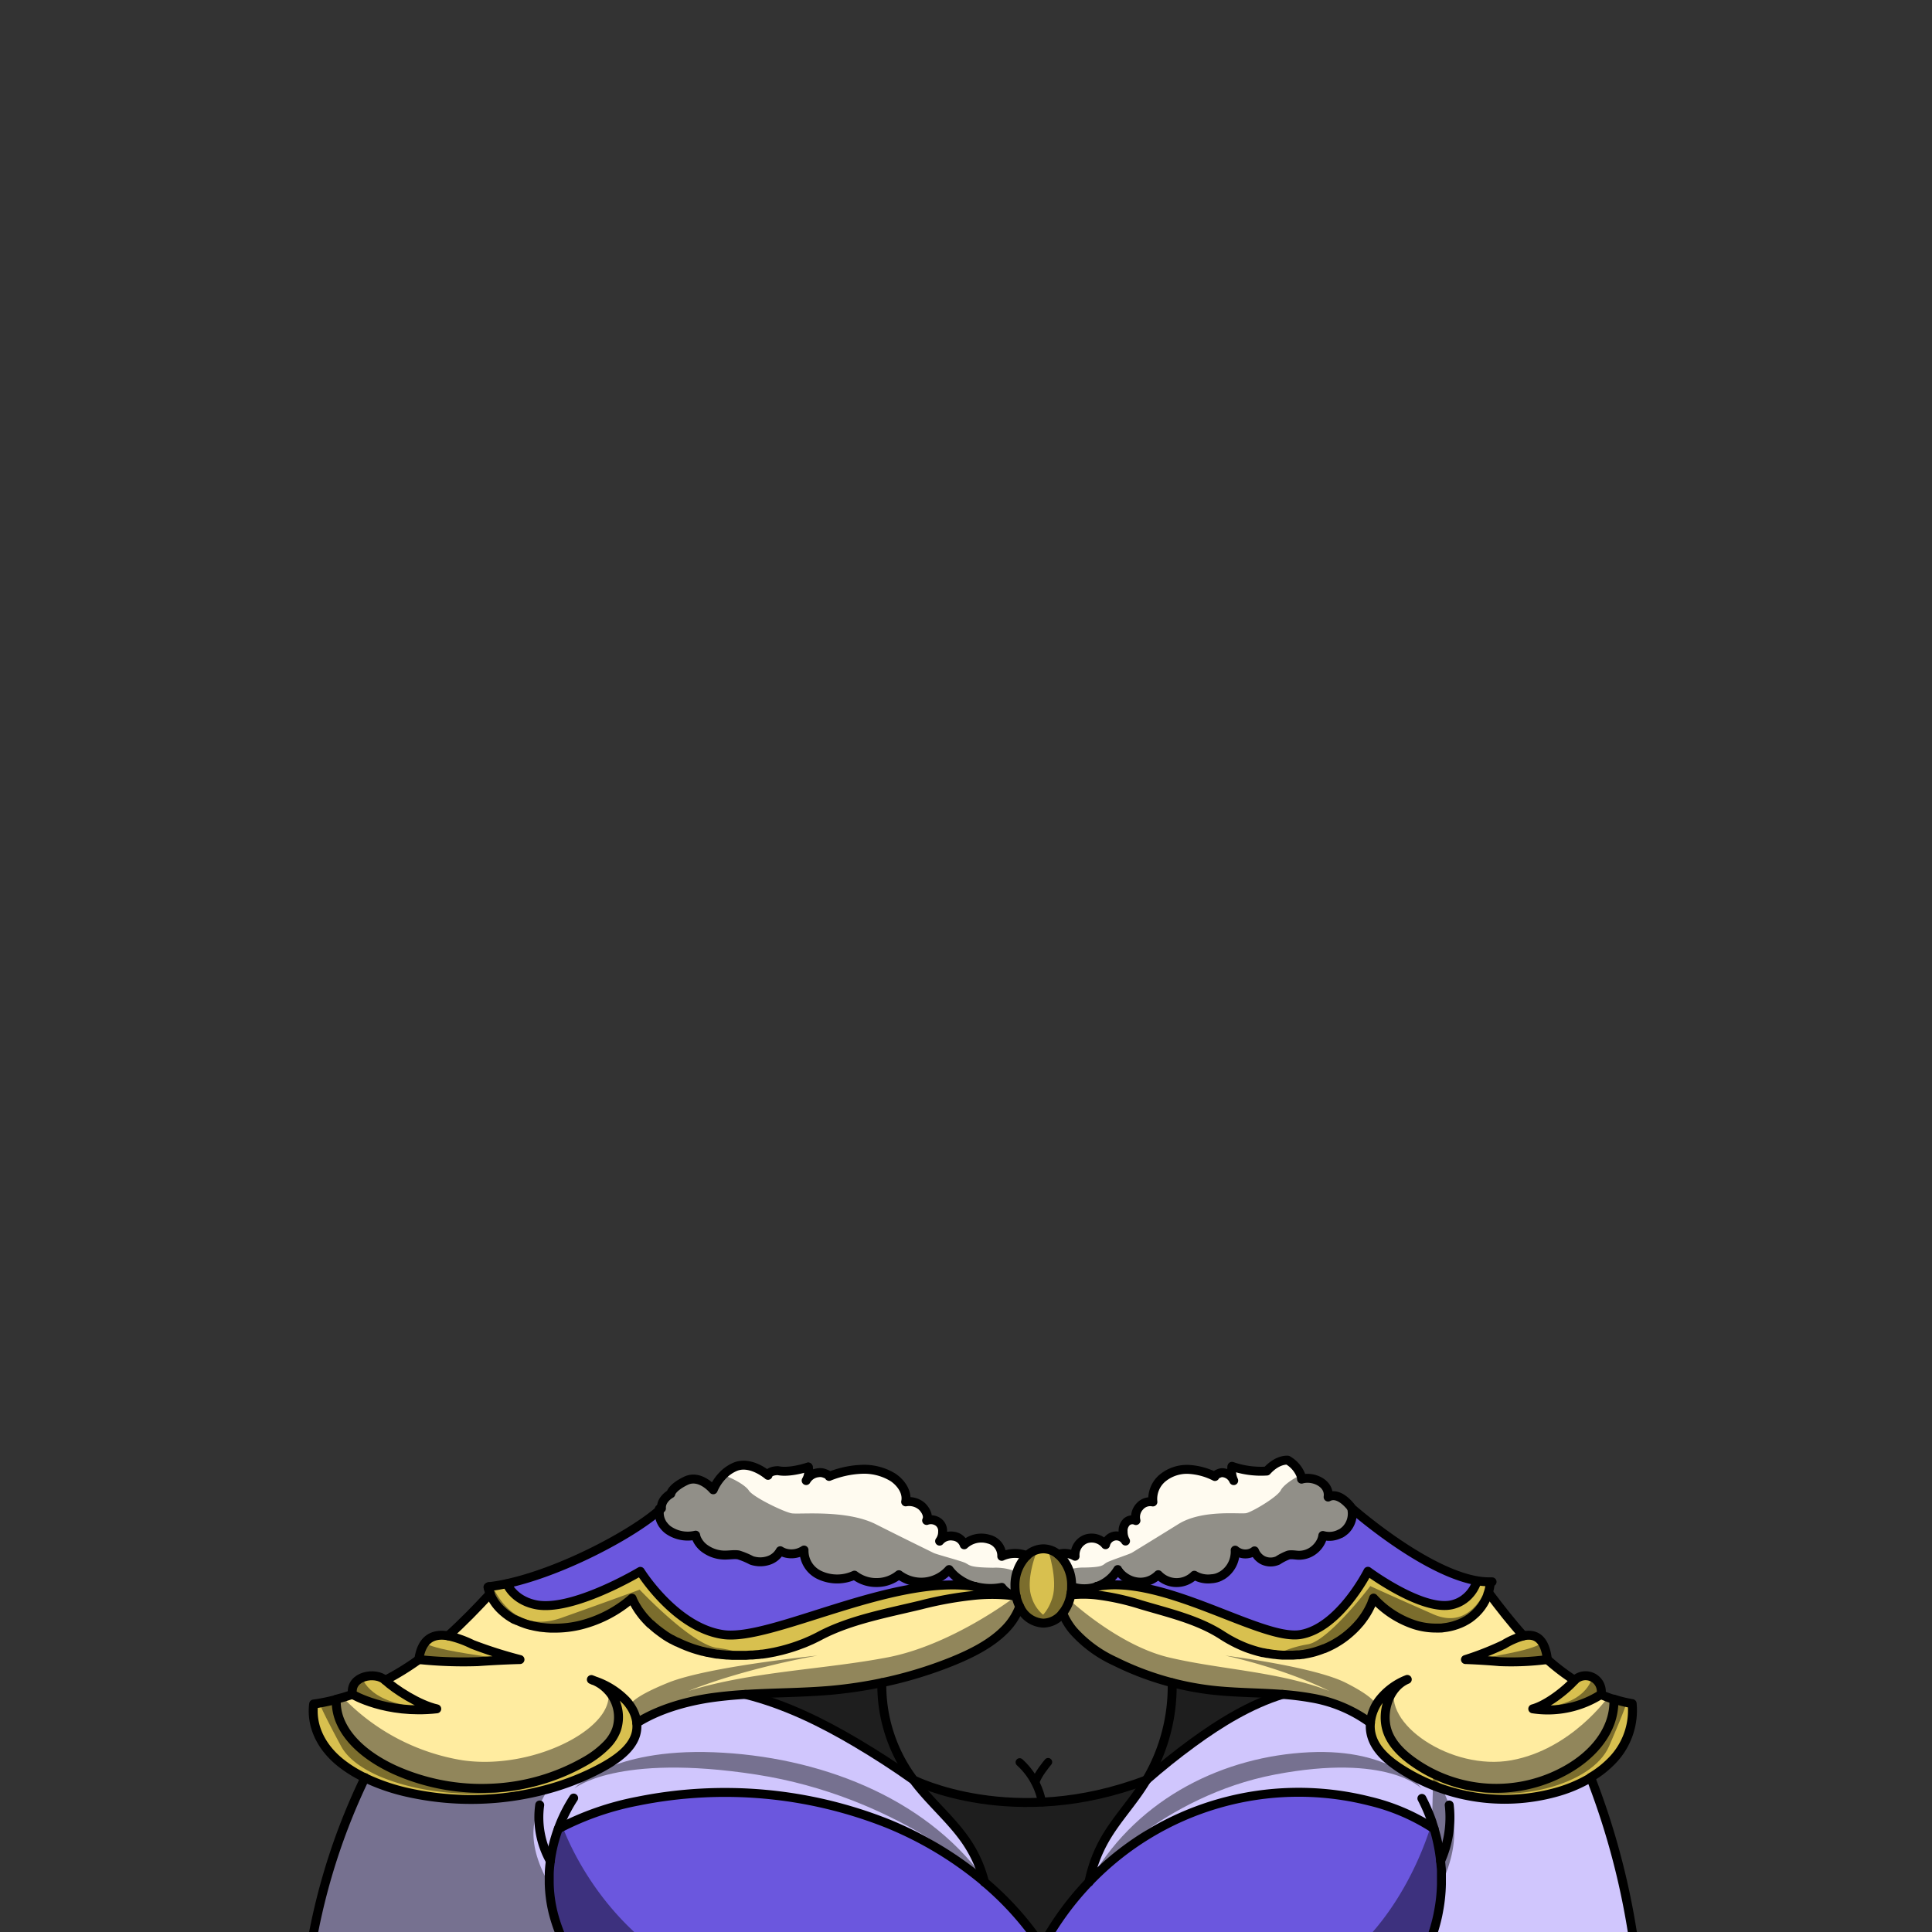 <svg xmlns="http://www.w3.org/2000/svg" viewBox="0 0 432 432">
  <rect x="0" y="0" width="432" height="432" fill="#333333" stroke="none"/>
  <defs>
    <style>.BUNTAI_RED_PANDA_OUTFIT_BUNTAI_RED_PANDA_OUTFIT_42_cls-1{isolation:isolate;}.BUNTAI_RED_PANDA_OUTFIT_BUNTAI_RED_PANDA_OUTFIT_42_cls-2{fill:#d0c6fd;}.BUNTAI_RED_PANDA_OUTFIT_BUNTAI_RED_PANDA_OUTFIT_42_cls-3{fill:#6b57de;}.BUNTAI_RED_PANDA_OUTFIT_BUNTAI_RED_PANDA_OUTFIT_42_cls-4{fill:#d8c04f;}.BUNTAI_RED_PANDA_OUTFIT_BUNTAI_RED_PANDA_OUTFIT_42_cls-5{fill:#fffbf0;}.BUNTAI_RED_PANDA_OUTFIT_BUNTAI_RED_PANDA_OUTFIT_42_cls-6{fill:#ffeca0;}.BUNTAI_RED_PANDA_OUTFIT_BUNTAI_RED_PANDA_OUTFIT_42_cls-7{fill:#1e1e1e;}.BUNTAI_RED_PANDA_OUTFIT_BUNTAI_RED_PANDA_OUTFIT_42_cls-10,.BUNTAI_RED_PANDA_OUTFIT_BUNTAI_RED_PANDA_OUTFIT_42_cls-8{fill:none;stroke:#000;stroke-linecap:round;stroke-linejoin:round;}.BUNTAI_RED_PANDA_OUTFIT_BUNTAI_RED_PANDA_OUTFIT_42_cls-8{stroke-width:2px;}.BUNTAI_RED_PANDA_OUTFIT_BUNTAI_RED_PANDA_OUTFIT_42_cls-9{opacity:0.43;mix-blend-mode:multiply;}.BUNTAI_RED_PANDA_OUTFIT_BUNTAI_RED_PANDA_OUTFIT_42_cls-10{stroke-width:1.82px;}</style>
  </defs>
  <g class="BUNTAI_RED_PANDA_OUTFIT_BUNTAI_RED_PANDA_OUTFIT_42_cls-1">
    <g id="outfit">
      <path class="BUNTAI_RED_PANDA_OUTFIT_BUNTAI_RED_PANDA_OUTFIT_42_cls-2" d="M366.29,442.22H315.63l-.11-.05.11-.16.05-.08a39.24,39.24,0,0,0,5.82-13.68v0l.17-.84a37.79,37.79,0,0,0,.64-6.09c0-.35,0-.7,0-1s0-.54,0-.81,0-.48,0-.71c0-.47,0-.93-.07-1.38a39.53,39.53,0,0,0-1.55-8.42.76.76,0,0,0-.19-.12c-.18-.14-.37-.26-.57-.39a46.41,46.41,0,0,0-13.65-5.69,64.76,64.76,0,0,0-62.77,18.09,31.67,31.67,0,0,1,3.57-9.55c2.49-4.35,6-8.06,8.66-12.28.21-.33.42-.66.62-1q5-4.39,10.41-8.34c6.13-4.48,12.85-8.58,20-10.79a62.67,62.67,0,0,1,6.41.79,30.91,30.91,0,0,1,13.26,5.59,7.72,7.72,0,0,0,.18,2.58c.77,3.18,3.41,5.53,6.12,7.36a41.5,41.5,0,0,0,7.66,4c.7.28,1.4.54,2.12.78a43,43,0,0,0,25.17.82,31.9,31.9,0,0,0,8-3.34A167.9,167.9,0,0,1,366.29,442.22Z" />
      <path class="BUNTAI_RED_PANDA_OUTFIT_BUNTAI_RED_PANDA_OUTFIT_42_cls-3" d="M330.3,353.54a6.56,6.56,0,0,1-.39.91,4.93,4.93,0,0,1-.23.46c-.08.16-.17.31-.26.46a8.6,8.6,0,0,1-1,1.29l-.34.33a.15.15,0,0,1-.08.08,1.54,1.54,0,0,1-.34.28.35.35,0,0,1-.12.1,3.91,3.91,0,0,1-.41.3,4.19,4.19,0,0,1-.5.31,5.81,5.81,0,0,1-.75.37,3.35,3.35,0,0,1-.38.14,5.8,5.8,0,0,1-.63.2c-6.62,1.78-19-7.43-19-7.43s-6.29,12.57-15,14.13-30.58-13.55-45.56-10.75a5.34,5.34,0,0,0,.52-.18l.1-.05a8.71,8.71,0,0,0,4-3.53,2,2,0,0,0,.21.3,6,6,0,0,0,4.16,2.47,5.53,5.53,0,0,0,4.14-1.14,5,5,0,0,0,.55-.48l.12.12a5.64,5.64,0,0,0,7.95,0A6.06,6.06,0,0,0,271,353l.12,0a6.51,6.51,0,0,0,.88-.17l.42-.14h0l.14-.06.27-.12h0l.26-.15a1.34,1.34,0,0,0,.24-.12,6.19,6.19,0,0,0,2.8-4.37h0a5.73,5.73,0,0,0,.06-1.24,1.25,1.25,0,0,0,.19.15,3.5,3.5,0,0,0,3.13.54,3,3,0,0,0,1-.53,1,1,0,0,0,.09.21,3.55,3.55,0,0,0,.3.54,4,4,0,0,0,1.37,1.28h0a2.92,2.92,0,0,0,.36.17,3.91,3.91,0,0,0,2.39.18,4.3,4.3,0,0,0,.69-.23,12.46,12.46,0,0,1,2.35-1.21,2.8,2.8,0,0,1,.76-.07c.51,0,1,.09,1.52.11a5.39,5.39,0,0,0,3.57-1.25,5.61,5.61,0,0,0,1.37-1.66l0,0a4.35,4.35,0,0,0,.51-1.51l.34.08a5.23,5.23,0,0,0,3.54-.49.06.06,0,0,0,.06,0,4,4,0,0,0,.65-.42l.2-.16.23-.19a5.16,5.16,0,0,0,1.47-4.7h0C302.87,337.84,318.54,351.55,330.3,353.54Z" />
      <path class="BUNTAI_RED_PANDA_OUTFIT_BUNTAI_RED_PANDA_OUTFIT_42_cls-4" d="M239.61,354.63c0,.45,0,.9-.07,1.34,0,.21-.07.43-.11.65a9.15,9.15,0,0,1-1.82,4.08,5.61,5.61,0,0,1-4.32,2.24,6.08,6.08,0,0,1-5.26-3.67,9.68,9.68,0,0,1-.85-2.41h0a10.64,10.64,0,0,1-.23-2.22,9.34,9.34,0,0,1,2.65-6.77,5.41,5.41,0,0,1,3.69-1.55,5.22,5.22,0,0,1,3.31,1.24h0A9.11,9.11,0,0,1,239.61,354.63Z" />
      <path class="BUNTAI_RED_PANDA_OUTFIT_BUNTAI_RED_PANDA_OUTFIT_42_cls-3" d="M322.34,420.26c0,.34,0,.69,0,1a37.79,37.79,0,0,1-.64,6.09l-.17.84v0a39.24,39.24,0,0,1-5.82,13.68l-.05.08-.11.16a38.25,38.25,0,0,1-6.59,7.44c-20.5,18.22-60.73,8.06-64.88,2.92-.77-1-1.51-1.95-2.2-2.92h0c-2.44-3.42-4.35-6.71-5-7.91l-.27-.49a57.26,57.26,0,0,0-3.49-6,65.41,65.41,0,0,1,10.46-14.39h0a64.76,64.76,0,0,1,62.77-18.09,46.41,46.41,0,0,1,13.65,5.69c.2.13.39.25.57.39a.76.76,0,0,1,.19.12,39.53,39.53,0,0,1,1.55,8.42c0,.45.06.91.07,1.38,0,.23,0,.47,0,.71S322.34,420,322.34,420.26Z" />
      <path class="BUNTAI_RED_PANDA_OUTFIT_BUNTAI_RED_PANDA_OUTFIT_42_cls-3" d="M233,435.22a61.73,61.73,0,0,0-2.82,6,29.86,29.86,0,0,1-7.07,8.4c-9.4,7.79-24.16,10.91-42.46,9.55a137.3,137.3,0,0,1-41.34-9.55,42.89,42.89,0,0,1-8.11-7.39,35.74,35.74,0,0,1-7.63-14.83,30.55,30.55,0,0,1-.8-6.23c0-.33,0-.66,0-1s0-.63,0-.95c0-1,.12-2.07.25-3.1a33,33,0,0,1,1.78-7.19c.31-.18.63-.35,1-.51a64.8,64.8,0,0,1,16.84-5.69,98.45,98.45,0,0,1,55.82,5,81.24,81.24,0,0,1,21.68,13.06h0A68.27,68.27,0,0,1,233,435.22Z" />
      <path class="BUNTAI_RED_PANDA_OUTFIT_BUNTAI_RED_PANDA_OUTFIT_42_cls-5" d="M300.86,342.07l-.23.19-.2.16a4,4,0,0,1-.65.42.06.06,0,0,1-.06,0,5.23,5.23,0,0,1-3.54.49l-.34-.08a4.35,4.35,0,0,1-.51,1.51l0,0a5.61,5.61,0,0,1-1.37,1.66,5.39,5.39,0,0,1-3.57,1.25c-.5,0-1-.1-1.52-.11a2.8,2.8,0,0,0-.76.07,12.46,12.46,0,0,0-2.35,1.21,4.3,4.3,0,0,1-.69.23,3.91,3.91,0,0,1-2.39-.18,2.92,2.92,0,0,1-.36-.17h0a4,4,0,0,1-1.37-1.28,3.55,3.55,0,0,1-.3-.54,1,1,0,0,1-.09-.21,3,3,0,0,1-1,.53,3.5,3.5,0,0,1-3.13-.54,1.25,1.25,0,0,1-.19-.15,5.73,5.73,0,0,1-.06,1.24h0a6.19,6.19,0,0,1-2.8,4.37,1.34,1.34,0,0,1-.24.12l-.26.15h0l-.27.12-.14.06h0l-.42.14a6.51,6.51,0,0,1-.88.17l-.12,0a6.06,6.06,0,0,1-3.91-.79,5.64,5.64,0,0,1-7.95,0l-.12-.12a5,5,0,0,1-.55.48,5.53,5.53,0,0,1-4.14,1.14,6,6,0,0,1-4.16-2.47,2,2,0,0,1-.21-.3,8.71,8.71,0,0,1-4,3.53l-.1.05a5.34,5.34,0,0,1-.52.18h-.05a8.39,8.39,0,0,1-1.38.33l-.2,0-.35,0h-.17c-.22,0-.45,0-.67,0a5.62,5.62,0,0,1-.58,0h-.42a1.08,1.08,0,0,1-.19,0,.69.69,0,0,1-.2,0,.83.83,0,0,1-.22,0,1.4,1.4,0,0,1-.28-.06l-.23-.05h0a3.69,3.69,0,0,1-.83,1,11.76,11.76,0,0,0,.08-1.34c0-.16,0-.32,0-.48s0-.32,0-.47a.81.81,0,0,0,0-.16s0-.09,0-.13,0-.27-.05-.4-.06-.36-.1-.53l-.09-.4c-.05-.2-.11-.4-.17-.6l0-.1c0-.11-.07-.21-.1-.31a0,0,0,0,1,0,0,8.9,8.9,0,0,0-1-2l-.08-.1-.13-.19a5.76,5.76,0,0,0-.5-.59.46.46,0,0,0-.07-.07,4.71,4.71,0,0,0-.57-.53,4.68,4.68,0,0,1,3.78.42,3.81,3.81,0,0,1,2.38-3.84,4,4,0,0,1,4.43,1.26,2.53,2.53,0,0,1,2-1.93,2.39,2.39,0,0,1,2.47,1.11,4.18,4.18,0,0,1-.54-2.12,2.73,2.73,0,0,1,.76-2.12A1.94,1.94,0,0,1,254,340a3.44,3.44,0,0,1,.86-3.16,3.1,3.1,0,0,1,2.93-1,6.11,6.11,0,0,1,2.26-5.43,8.56,8.56,0,0,1,5.72-1.85,14.7,14.7,0,0,1,5.89,1.59c.06-.34.64-.59,1-.73a1.74,1.74,0,0,1,1-.09,2.94,2.94,0,0,1,2.2,1.74,4.83,4.83,0,0,1-.36-3.11,19.75,19.75,0,0,0,7.78,1.05c2.44-2.71,4.68-2.43,4.68-2.43a6.77,6.77,0,0,1,2.92,3.33,3.86,3.86,0,0,1,.17.91c2.54-.77,6.38.89,5.94,4,2.62-1.4,5.36,2.57,5.36,2.57A5.16,5.16,0,0,1,300.86,342.07Z" />
      <path class="BUNTAI_RED_PANDA_OUTFIT_BUNTAI_RED_PANDA_OUTFIT_42_cls-5" d="M229.61,347.87l-.19.19-.2.21c-.11.11-.2.23-.3.35a2.78,2.78,0,0,0-.21.27,8.22,8.22,0,0,0-1.07,2l-.12.33c0,.1-.07.21-.11.32s-.11.39-.16.6-.08.38-.11.57a8.47,8.47,0,0,0-.13.9s0,0,0,0c0,.22,0,.44,0,.67a1.23,1.23,0,0,0,0,.2v.14a.38.38,0,0,0,0,.1v.12l0,.92.15,1s0,.07,0,.11l-.14,0h0l-.36-.09h0l-.22-.07h0l-.17-.06-.09,0-.05,0H226l-.16-.07-.12-.06-.24-.12-.18-.11-.2-.14,0,0h0l0,0H225l-.14-.11-.1-.09-.16-.13a.12.12,0,0,1,0-.05l-.05-.06a1.75,1.75,0,0,1-.23-.24,1.15,1.15,0,0,1-.14-.17.66.66,0,0,1-.12-.17,4.85,4.85,0,0,1-.55.09h0c-.31.05-.62.08-.92.11a3.4,3.4,0,0,1-.45,0h-.79l-.57,0h-.34a.28.28,0,0,1-.13,0l-.22,0-.16,0h0s0,0,0,0l-.16,0-.14,0h-.11l-.15,0h-.08l-.28-.05h0l-.19,0a.31.31,0,0,1-.13,0c-.19,0-.38-.08-.57-.13h-.06c-.22-.05-.43-.12-.64-.18a10.51,10.51,0,0,1-2.68-1.34,9.39,9.39,0,0,1-2.37-2.24l0,0A8.3,8.3,0,0,1,201,352.11a7.86,7.86,0,0,1-4.94,1.75,7.94,7.94,0,0,1-5-1.65,9.25,9.25,0,0,1-7.75,0,6,6,0,0,1-3.53-5.62,5.11,5.11,0,0,1-4.31.63h0a4.51,4.51,0,0,1-1-.47.35.35,0,0,1-.08.13v0a4.54,4.54,0,0,1-2.58,2.06,1.17,1.17,0,0,1-.2.06,5.89,5.89,0,0,1-2.83.1,4.73,4.73,0,0,1-.76-.21,17.43,17.43,0,0,0-2.9-1.21,4.62,4.62,0,0,0-.74-.06c-.69,0-1.39.08-2.09.1a7.61,7.61,0,0,1-4.39-1.25,5.5,5.5,0,0,1-2.07-2.32,3.47,3.47,0,0,1-.28-.88,2.47,2.47,0,0,1-.29.06,7.6,7.6,0,0,1-5.91-1.27,5.2,5.2,0,0,1-.44-.38,1,1,0,0,1-.2-.22,2,2,0,0,1-.33-.39,2.73,2.73,0,0,1-.37-.54,4.51,4.51,0,0,1-.59-2.55c0-.1,0-.19,0-.28s0-.2,0-.3l.43-.13C147.76,335.19,150,334,150,334s.12-1.31,3.34-2.88,6.14,2,6.14,2a10.41,10.41,0,0,1,2.24-3.33,8.48,8.48,0,0,1,2.64-1.8c3.52-1.48,7.37,1.9,7.37,1.9s.06-1,2.22-1.05c2.67.58,6.77-.82,6.77-.82a4.06,4.06,0,0,1-.47,3,3.52,3.52,0,0,1,2.69-1.75,2.68,2.68,0,0,1,1.26.09c.39.14,1.12.39,1.18.73a21.58,21.58,0,0,1,7.28-1.59,12.37,12.37,0,0,1,7.08,1.85c1.92,1.34,3.19,3.42,2.76,5.43a4.38,4.38,0,0,1,3.63,1c.87.84,1.56,2.15,1.06,3.16a2.84,2.84,0,0,1,2.64.38,2.44,2.44,0,0,1,.93,2.12,3.43,3.43,0,0,1-.67,2.12,3.26,3.26,0,0,1,3.05-1.11,2.91,2.91,0,0,1,2.45,1.93,5.64,5.64,0,0,1,5.47-1.26A3.82,3.82,0,0,1,224,348a7.09,7.09,0,0,1,5.26-.26A3.12,3.12,0,0,1,229.61,347.87Z" />
      <path class="BUNTAI_RED_PANDA_OUTFIT_BUNTAI_RED_PANDA_OUTFIT_42_cls-6" d="M358,378.87a22.13,22.13,0,0,1-15.27,3.23c3.27-.89,7.6-4.38,9.34-6.39a48,48,0,0,1-6.08-4.63,63.25,63.25,0,0,1-10.68.47c-4.16-.37-7.64-.47-7.64-.47a67.37,67.37,0,0,0,8.6-3.39,16.67,16.67,0,0,1,4.41-1.92c-2.71-3-5.2-6.2-7.63-9.43a11.23,11.23,0,0,1-5.44,6.13,14.81,14.81,0,0,1-10.91.74,21.47,21.47,0,0,1-9.29-6c-2.2,6.38-8.12,11.11-14.72,12.52a26,26,0,0,1-19.33-4c-5.49-3.57-12-5-18.31-6.9a54.27,54.27,0,0,0-10-2.18,26.3,26.3,0,0,0-5.61,0,9.15,9.15,0,0,1-1.82,4.08,15.3,15.3,0,0,0,2.32,3.86,28.15,28.15,0,0,0,9.43,6.94A65.41,65.41,0,0,0,271,377.92c5.23.59,10.53.55,15.77.95a62.67,62.67,0,0,1,6.41.79,30.91,30.91,0,0,1,13.26,5.59,10,10,0,0,1,1.9-5,14.64,14.64,0,0,1,6.34-4.73c-4,1.67-5.78,7.06-4.57,11.21.86,2.95,3.17,5.25,5.65,7.05a32,32,0,0,0,34.63,1.9c4.18-2.38,7.92-5.88,9.61-10.38a14,14,0,0,0,.88-5.37A30.46,30.46,0,0,1,358,378.87Z" />
      <path class="BUNTAI_RED_PANDA_OUTFIT_BUNTAI_RED_PANDA_OUTFIT_42_cls-6" d="M227,356.83h0a38.47,38.47,0,0,0-8.78-.19,80.7,80.7,0,0,0-12.31,2.18c-7.75,1.87-15.83,3.33-22.6,6.9a38.27,38.27,0,0,1-23.86,4c-8.16-1.41-15.47-6.14-18.19-12.52a27.7,27.7,0,0,1-11.46,6,22.28,22.28,0,0,1-13.48-.74,12.43,12.43,0,0,1-6.71-6.13c-3,3.23-6.08,6.43-9.43,9.43a23.2,23.2,0,0,1,5.44,1.92,97.86,97.86,0,0,0,10.64,3.39s-4.31.1-9.44.47a96.07,96.07,0,0,1-13.18-.47,60.44,60.44,0,0,1-7.51,4.63c2.15,2,7.48,5.5,11.52,6.39-11.37,1.26-18.84-3.23-18.84-3.23-1.19.41-2.4.78-3.63,1.09a11.67,11.67,0,0,0,1.07,5.37c2.1,4.5,6.71,8,11.87,10.38a47.34,47.34,0,0,0,21.73,4.15,45.89,45.89,0,0,0,21-6.05c3.07-1.8,5.92-4.1,7-7.05a8.92,8.92,0,0,0-5.63-11.21,18.24,18.24,0,0,1,7.82,4.73,8.88,8.88,0,0,1,2.35,5c4.62-2.92,10.53-4.71,16.36-5.59,2.63-.38,5.27-.63,7.92-.79,6.48-.4,13-.36,19.47-.95a99.1,99.1,0,0,0,11-1.66,92.94,92.94,0,0,0,15.73-4.76c4.34-1.76,8.57-3.9,11.63-6.94a14.44,14.44,0,0,0,3.49-5.29,9.68,9.68,0,0,1-.85-2.41Z" />
      <path class="BUNTAI_RED_PANDA_OUTFIT_BUNTAI_RED_PANDA_OUTFIT_42_cls-3" d="M217.91,354.72c-18.51-2.8-45.54,12.32-56.26,10.75s-18.5-14.13-18.5-14.13-15.33,9.21-23.51,7.43c-.25-.06-.49-.11-.74-.19a6.37,6.37,0,0,1-.66-.21c-.22-.08-.44-.16-.64-.25l-.51-.24-.53-.29-.32-.2c-.2-.13-.4-.27-.58-.41a2,2,0,0,1-.28-.23,5.49,5.49,0,0,1-.5-.45c-.16-.16-.31-.31-.46-.48a8.63,8.63,0,0,1-1-1.46,1.41,1.41,0,0,1-.13-.24c12.36-2.67,28-11,34.17-16.41a2.36,2.36,0,0,0,0,.28,4.51,4.51,0,0,0,.59,2.55,2.73,2.73,0,0,0,.37.54,2,2,0,0,0,.33.39,1.37,1.37,0,0,0,.2.22,5.2,5.2,0,0,0,.44.38,7.6,7.6,0,0,0,5.91,1.27,2.47,2.47,0,0,0,.29-.06,3.47,3.47,0,0,0,.28.88,5.5,5.5,0,0,0,2.07,2.32,7.61,7.61,0,0,0,4.39,1.25c.7,0,1.4-.12,2.09-.1a4.62,4.62,0,0,1,.74.06,17.43,17.43,0,0,1,2.9,1.21,4.73,4.73,0,0,0,.76.21,5.89,5.89,0,0,0,2.83-.1,1.17,1.17,0,0,0,.2-.06,4.54,4.54,0,0,0,2.58-2.06v0a.35.35,0,0,0,.08-.13,4.51,4.51,0,0,0,1,.47h0a5.11,5.11,0,0,0,4.31-.63,6,6,0,0,0,3.53,5.62,9.25,9.25,0,0,0,7.75,0,7.94,7.94,0,0,0,5,1.65,7.86,7.86,0,0,0,4.94-1.75A8.3,8.3,0,0,0,212.19,351l0,0a9.39,9.39,0,0,0,2.37,2.24,10.51,10.51,0,0,0,2.68,1.34C217.48,354.6,217.69,354.67,217.91,354.72Z" />
      <path class="BUNTAI_RED_PANDA_OUTFIT_BUNTAI_RED_PANDA_OUTFIT_42_cls-2" d="M220.13,420.83a81.24,81.24,0,0,0-21.68-13.06,98.45,98.45,0,0,0-55.82-5,64.8,64.8,0,0,0-16.84,5.69c-.32.16-.64.33-1,.51a33,33,0,0,0-1.78,7.19c-.13,1-.22,2.07-.25,3.1,0,.32,0,.63,0,.95s0,.65,0,1a30.55,30.55,0,0,0,.8,6.23,35.74,35.74,0,0,0,7.63,14.83H68.53a141.81,141.81,0,0,1,13.1-44.73,44.74,44.74,0,0,0,9.84,3.34,65,65,0,0,0,31.06-.81,57.16,57.16,0,0,0,12.09-4.83c3.35-1.83,6.61-4.18,7.56-7.36a6.44,6.44,0,0,0,.22-2.58l0,0h0c4.6-2.91,10.49-4.68,16.31-5.56,2.62-.38,5.27-.63,7.92-.79,8.88,2.21,17.16,6.31,24.73,10.79q6.65,3.94,12.85,8.34l.77,1c3.33,4.22,7.62,7.93,10.7,12.28a28.24,28.24,0,0,1,4.13,8.57h0C220,420.18,220.05,420.5,220.13,420.83Z" />
      <path class="BUNTAI_RED_PANDA_OUTFIT_BUNTAI_RED_PANDA_OUTFIT_42_cls-7" d="M271,377.92a65.48,65.48,0,0,1-8.92-1.66A41,41,0,0,1,256.35,398q5-4.39,10.41-8.34c6.13-4.48,12.85-8.58,20-10.79C281.55,378.47,276.25,378.51,271,377.92Z" />
      <path class="BUNTAI_RED_PANDA_OUTFIT_BUNTAI_RED_PANDA_OUTFIT_42_cls-7" d="M204.27,398c.25.34.5.67.76,1,3.34,4.22,7.62,7.93,10.7,12.28a28.52,28.52,0,0,1,4.4,9.55h0A68.27,68.27,0,0,1,233,435.22a65.73,65.73,0,0,1,10.46-14.39h0a31.77,31.77,0,0,1,3.57-9.55c2.49-4.35,6-8.06,8.66-12.28.21-.33.42-.66.62-1C226.59,409.35,204.27,398,204.27,398Z" />
      <path class="BUNTAI_RED_PANDA_OUTFIT_BUNTAI_RED_PANDA_OUTFIT_42_cls-7" d="M197.18,376.26a99.1,99.1,0,0,1-11,1.66c-6.45.59-13,.55-19.47.95,8.88,2.21,17.16,6.31,24.73,10.79q6.66,3.94,12.86,8.34A35.18,35.18,0,0,1,197.18,376.26Z" />
      <path class="BUNTAI_RED_PANDA_OUTFIT_BUNTAI_RED_PANDA_OUTFIT_42_cls-4" d="M358,378.87a3.52,3.52,0,0,0-5.93-3.16c-1.74,2-6.07,5.5-9.34,6.39A22.13,22.13,0,0,0,358,378.87Z" />
      <path class="BUNTAI_RED_PANDA_OUTFIT_BUNTAI_RED_PANDA_OUTFIT_42_cls-4" d="M365,381a28.44,28.44,0,0,1-4.09-1,14,14,0,0,1-.88,5.37c-1.69,4.5-5.43,8-9.61,10.38a32,32,0,0,1-34.63-1.9c-2.48-1.8-4.79-4.1-5.65-7.05-1.21-4.15.58-9.54,4.57-11.21a14.64,14.64,0,0,0-6.34,4.73,10,10,0,0,0-1.9,5,7.72,7.72,0,0,0,.18,2.58c.77,3.18,3.41,5.53,6.12,7.36a43,43,0,0,0,34.95,5.64,31.75,31.75,0,0,0,8-3.34,22.49,22.49,0,0,0,4.61-3.57A16.13,16.13,0,0,0,365,381Z" />
      <path class="BUNTAI_RED_PANDA_OUTFIT_BUNTAI_RED_PANDA_OUTFIT_42_cls-4" d="M335.27,371.55a63.25,63.25,0,0,0,10.68-.47h0c-.58-5-2.94-5.79-5.31-5.3a16.67,16.67,0,0,0-4.41,1.92,67.37,67.37,0,0,1-8.6,3.39S331.11,371.18,335.27,371.55Z" />
      <path class="BUNTAI_RED_PANDA_OUTFIT_BUNTAI_RED_PANDA_OUTFIT_42_cls-4" d="M333.6,353.75a9.9,9.9,0,0,1-.56,2.49l0,.1c-.07.19-.14.37-.22.55s-.11.27-.17.4l-.15.29a1.74,1.74,0,0,1-.1.19l-.16.29a2.91,2.91,0,0,1-.25.42,10.29,10.29,0,0,1-.61.86l-.15.19-.1.11v0l0,.06h0c-.08.1-.16.18-.24.27l-.25.27-.11.1-.06.06,0,0-.57.54h0s0,0-.05,0l-.47.38,0,0,0,0s0,0,0,0h0l-.05,0h0l0,0-.16.11-.17.12c-.1.08-.23.14-.34.22l-.78.44-.73.34-.19.08-.3.12-.24.09-.5.16-.3.1a14.78,14.78,0,0,1-1.63.36l-.22,0-.15,0h-.11l-.27,0c-.27,0-.54.06-.81.07l-.81,0-.93,0c-.28,0-.56,0-.84-.07s-.77-.1-1.16-.17a17.24,17.24,0,0,1-1.72-.42,18.08,18.08,0,0,1-3.45-1.47.1.1,0,0,1-.07,0l-.46-.25a23.15,23.15,0,0,1-2.19-1.46l-.08-.07a.44.44,0,0,1-.11-.09,3.52,3.52,0,0,1-.39-.31c-.53-.42-1.05-.88-1.54-1.35l-1-1h0c-.08.19-.15.39-.23.58a2,2,0,0,1-.08.22h0c0,.05,0,.09,0,.13v0s0,.06,0,.07h0a.5.5,0,0,1,0,.13,5.79,5.79,0,0,1-.25.57l-.05.1c-.07.16-.15.31-.23.46s-.29.55-.45.81a.08.08,0,0,0,0,.05l0,0a1.76,1.76,0,0,1-.14.23c-.1.17-.21.33-.31.49l0,0-.22.32-.33.46c-.18.24-.36.47-.55.7a.21.21,0,0,1,0,.06.52.52,0,0,1-.1.11l-.07.09L304,363l-.13.15c-.07.09-.16.18-.24.27-.22.25-.44.48-.68.71-.46.46-.95.9-1.46,1.32l-.51.39-.52.38h0l0,0h0l0,0c-.25.17-.5.35-.75.51h0c-.27.17-.54.34-.81.49,0,0,0,0-.07.05l0,0-.25.14-.48.26-.34.17-.52.25c-.31.15-.63.29-.95.42l-.08,0-.09,0-.31.11-.23.08-.37.14c-.21.08-.43.15-.65.21l-.17.06-.11,0-.09,0-.13,0-.07,0-.17,0a1,1,0,0,1-.23.06l-.6.14h-.11l-.11,0-.63.12-.11,0h0l-.48.09h-.09l-.19,0-.2,0-.27,0h-.22l-.35,0-.75.06h-.29l-.41,0h-.89a5.82,5.82,0,0,1-.59,0h-.35l-1.08-.07-.5-.05-.33,0-.73-.1-.65-.11-.12,0-1-.2-.1,0-.65-.16-.13,0-.67-.19c-.37-.1-.73-.21-1.09-.34l-.5-.17c-.52-.19-1-.38-1.55-.6l-1-.46-.44-.22c-.27-.12-.53-.26-.79-.4l-.48-.26-.24-.13-.6-.36-.4-.25-.42-.27a31.12,31.12,0,0,0-4.29-2.31q-.48-.23-1-.42l-.16-.06h0l-.77-.31-.37-.14c-.32-.13-.65-.25-1-.36l-1-.36-.32-.11-2.34-.75-2.36-.7-2.38-.68-1.18-.34-1.18-.34a54.66,54.66,0,0,0-10-2.19,27,27,0,0,0-5.61,0h0c0-.11,0-.22.06-.33a.09.09,0,0,0,0-.05,2.51,2.51,0,0,0,0-.27,3.69,3.69,0,0,0,.83-1h0l.23.05.12,0a.45.45,0,0,0,.16,0,.83.83,0,0,0,.22,0,.09.09,0,0,0,.07,0l.2,0,.22,0h.32c.21,0,.43,0,.64,0h0c.22,0,.43,0,.65,0h.12l.25,0h.08l.2,0H244a3.43,3.43,0,0,0,.44-.09,3.89,3.89,0,0,0,.43-.11,3,3,0,0,0,.43-.12h.05c15-2.8,36.88,12.32,45.56,10.75s15-14.13,15-14.13,12.42,9.21,19,7.43a5.8,5.8,0,0,0,.63-.2,3.35,3.35,0,0,0,.38-.14,5.81,5.81,0,0,0,.75-.37,4.19,4.19,0,0,0,.5-.31,2.26,2.26,0,0,0,.41-.3.35.35,0,0,0,.12-.1,1.54,1.54,0,0,0,.34-.28.15.15,0,0,0,.08-.08l.34-.33a8.6,8.6,0,0,0,1-1.29c.09-.15.18-.3.26-.46a4.93,4.93,0,0,0,.23-.46,6.56,6.56,0,0,0,.39-.91,17.1,17.1,0,0,0,2.52.23h.28Z" />
      <path class="BUNTAI_RED_PANDA_OUTFIT_BUNTAI_RED_PANDA_OUTFIT_42_cls-4" d="M227,356.83a39.64,39.64,0,0,0-8.78-.19,80.94,80.94,0,0,0-12.31,2.19l-1.45.34-1.46.34h0l-1.47.33-.16,0-2.11.49c-.71.17-1.41.33-2.11.51-1,.24-1.94.49-2.9.75s-1.91.54-2.85.83l-1.41.45h0q-.69.22-1.38.48a42.45,42.45,0,0,0-5.3,2.31l-1,.52h0l-.89.42-.33.15-.33.15-.68.28-.92.37c-.57.22-1.15.42-1.73.61s-1.17.37-1.76.54l-.46.12-.47.12-.21.06-.44.1-.9.2-1,.2h0c-.59.11-1.18.2-1.77.28l-.21,0-.58.07L169,370l-.75.06H168l-.32,0-.91,0-.49,0h-1.74l-.52,0h-.3l-.49,0-.49,0-.21,0-.67-.06-.25,0h-.07l-.46-.05-.44-.05h-.07l-1.12-.17-1.17-.23h0l-.09,0-.14,0-.36-.09-.43-.11-.14,0H157l-.23-.07-.19-.05-.42-.12-.22-.07-.13,0-.27-.08-.31-.1c-.24-.07-.47-.15-.7-.24l-.18-.06-.64-.24-.21-.08-.83-.35-.62-.27-.59-.28s-.06,0-.09,0a2,2,0,0,1-.32-.18l-.06,0a.12.12,0,0,1-.08,0l-.33-.17-.09-.05-.24-.12,0,0s0,0-.07,0l-.2-.12-.15-.09-.42-.24-.62-.39-.25-.16-.37-.25-.43-.3c-.35-.25-.68-.5-1-.76l-.14-.11-.49-.42-.32-.28-.33-.3-.05,0c-.17-.15-.33-.32-.49-.48s-.38-.38-.55-.58a7.31,7.31,0,0,1-.52-.59c-.16-.19-.33-.4-.48-.6l-.48-.64-.44-.66-.4-.67c-.11-.19-.21-.39-.32-.59l0-.07a1.3,1.3,0,0,1-.08-.17,1.09,1.09,0,0,0-.08-.15v0l0,0-.13-.3h0s0,0,0,0l-.09-.2a27.93,27.93,0,0,1-11.46,6q-1,.25-2.13.42c-.47.07-1,.13-1.44.17l-.91.07h-.09l-1.18,0-1,0-1-.07a6.2,6.2,0,0,1-.62-.06h-.12c-.15,0-.3,0-.44-.06h-.1l-.27-.05-.24,0-.25,0-.66-.13-.4-.09-.15,0-.09,0,0,0h0l-.21-.05-.39-.11-.88-.28-.83-.32-.74-.33-.08,0-.38-.2-.1,0-.22-.12a1.29,1.29,0,0,1-.16-.09l-.38-.23a2.85,2.85,0,0,1-.37-.23c-.22-.14-.43-.29-.64-.45h0c-.13-.09-.25-.19-.37-.29l-.36-.29-.13-.12-.58-.54c-.21-.21-.41-.43-.6-.65s-.18-.22-.27-.33-.17-.23-.26-.35-.19-.26-.28-.4a.83.83,0,0,1-.08-.12l-.07-.11c-.05-.08-.1-.16-.14-.24a8.74,8.74,0,0,1-.5-1,4.71,4.71,0,0,1-.21-.52,6.41,6.41,0,0,1-.3-.94l.19-.09h0l.88-.12c1-.13,2-.32,3.07-.55a1.41,1.41,0,0,0,.13.24,8.63,8.63,0,0,0,1,1.46c.15.17.3.32.46.48a5.49,5.49,0,0,0,.5.45,2,2,0,0,0,.28.23c.18.14.38.28.58.41l.32.2.53.29.51.24c.2.09.42.17.64.25a6.37,6.37,0,0,0,.66.21c.25.08.49.13.74.19,8.18,1.78,23.51-7.43,23.51-7.43s7.78,12.57,18.5,14.13,37.75-13.55,56.26-10.75H218l.29.07.08,0,.33.07.24.05a6.17,6.17,0,0,0,.62.1l.14,0h.16s0,0,0,0h0l.16,0a1.66,1.66,0,0,0,.32,0l.17,0,.49,0h1.07a3.4,3.4,0,0,0,.45,0c.3,0,.61-.06.92-.11h0a4.85,4.85,0,0,0,.55-.09.66.66,0,0,0,.12.17,1.88,1.88,0,0,0,.27.3l0,0,.05.06a2,2,0,0,0,.26.24,3.15,3.15,0,0,0,.29.22l0,0h0l0,0,.12.08a.57.57,0,0,0,.13.08l.1.06.13.08.14.07a1.75,1.75,0,0,0,.28.13h.09l.29.1.22.07Z" />
      <path class="BUNTAI_RED_PANDA_OUTFIT_BUNTAI_RED_PANDA_OUTFIT_42_cls-4" d="M142.18,387.83c-1,3.18-4.21,5.53-7.56,7.36A57.16,57.16,0,0,1,122.53,400a65,65,0,0,1-31.06.81,44.74,44.74,0,0,1-9.84-3.34c-.49-.23-1-.47-1.43-.73h0a27.21,27.21,0,0,1-4.24-2.83c-4.19-3.45-6.41-8.12-5.8-12.94.44-.06.88-.12,1.31-.2,1.27-.22,2.52-.49,3.75-.82a11.42,11.42,0,0,0,1.07,5.37c2.1,4.5,6.71,8,11.87,10.38a47.47,47.47,0,0,0,21.73,4.15,45.89,45.89,0,0,0,21-6.05,21.52,21.52,0,0,0,4.9-3.76,9.66,9.66,0,0,0,2.07-3.29,8.81,8.81,0,0,0-1.74-8.59s0,0,0,0l-.21-.22a8.71,8.71,0,0,0-3.31-2.24,22.7,22.7,0,0,1,2.95,1.25h0a15.27,15.27,0,0,1,4.51,3.34,8.54,8.54,0,0,1,.91,1.17,8.37,8.37,0,0,1,1.41,3.59.76.76,0,0,1,0,.21A6.44,6.44,0,0,1,142.18,387.83Z" />
      <path class="BUNTAI_RED_PANDA_OUTFIT_BUNTAI_RED_PANDA_OUTFIT_42_cls-4" d="M106.83,371.55c5.13-.37,9.44-.47,9.44-.47a97.86,97.86,0,0,1-10.64-3.39,23.2,23.2,0,0,0-5.44-1.92c-2.92-.5-5.84.29-6.54,5.3h0A96.07,96.07,0,0,0,106.83,371.55Z" />
      <path class="BUNTAI_RED_PANDA_OUTFIT_BUNTAI_RED_PANDA_OUTFIT_42_cls-4" d="M97.66,382.1c-4-.89-9.37-4.38-11.52-6.39s-8-1-7.32,3.16C78.82,378.87,86.29,383.36,97.66,382.1Z" />
      <path class="BUNTAI_RED_PANDA_OUTFIT_BUNTAI_RED_PANDA_OUTFIT_42_cls-8" d="M227,356.83l.14,0" />
      <path class="BUNTAI_RED_PANDA_OUTFIT_BUNTAI_RED_PANDA_OUTFIT_42_cls-8" d="M218,354.73a13.35,13.35,0,0,0,6,.21,4.86,4.86,0,0,0,3,1.89" />
      <path class="BUNTAI_RED_PANDA_OUTFIT_BUNTAI_RED_PANDA_OUTFIT_42_cls-8" d="M217.91,354.72c-.22-.05-.43-.12-.64-.18a10.51,10.51,0,0,1-2.68-1.34,9.39,9.39,0,0,1-2.37-2.24l0,0A8.3,8.3,0,0,1,201,352.11a7.86,7.86,0,0,1-4.94,1.75,7.94,7.94,0,0,1-5-1.65,9.25,9.25,0,0,1-7.75,0,6,6,0,0,1-3.53-5.62,5.11,5.11,0,0,1-4.31.63h0a4.51,4.51,0,0,1-1-.47.35.35,0,0,1-.08.13v0a4.54,4.54,0,0,1-2.58,2.06,1.17,1.17,0,0,1-.2.06,5.89,5.89,0,0,1-2.83.1,4.73,4.73,0,0,1-.76-.21,17.43,17.43,0,0,0-2.9-1.21,4.62,4.62,0,0,0-.74-.06c-.69,0-1.39.08-2.09.1a7.61,7.61,0,0,1-4.39-1.25,5.5,5.5,0,0,1-2.07-2.32,3.47,3.47,0,0,1-.28-.88,2.47,2.47,0,0,1-.29.06,7.6,7.6,0,0,1-5.91-1.27,5.2,5.2,0,0,1-.44-.38,1.37,1.37,0,0,1-.2-.22,2,2,0,0,1-.33-.39,2.73,2.73,0,0,1-.37-.54,4.51,4.51,0,0,1-.59-2.55,2.36,2.36,0,0,1,0-.28c0-.1,0-.2,0-.3" />
      <path class="BUNTAI_RED_PANDA_OUTFIT_BUNTAI_RED_PANDA_OUTFIT_42_cls-8" d="M229.61,347.87a3.12,3.12,0,0,0-.39-.15A7.09,7.09,0,0,0,224,348a3.82,3.82,0,0,0-2.93-3.84,5.64,5.64,0,0,0-5.47,1.26,2.91,2.91,0,0,0-2.45-1.93,3.26,3.26,0,0,0-3.05,1.11,3.43,3.43,0,0,0,.67-2.12,2.44,2.44,0,0,0-.93-2.12,2.84,2.84,0,0,0-2.64-.38c.5-1-.19-2.32-1.06-3.16a4.38,4.38,0,0,0-3.63-1c.43-2-.84-4.09-2.76-5.43a12.37,12.37,0,0,0-7.08-1.85,21.58,21.58,0,0,0-7.28,1.59c-.06-.34-.79-.59-1.18-.73a2.68,2.68,0,0,0-1.26-.09,3.52,3.52,0,0,0-2.69,1.75,4.06,4.06,0,0,0,.47-3" />
      <path class="BUNTAI_RED_PANDA_OUTFIT_BUNTAI_RED_PANDA_OUTFIT_42_cls-8" d="M227.18,356.86l-.14,0h0a39.64,39.64,0,0,0-8.78-.18,80.92,80.92,0,0,0-12.31,2.18c-7.75,1.87-15.83,3.33-22.61,6.9-.33.18-.67.35-1,.51l-.89.43-1.34.58c-.31.13-.61.25-.93.36-1.13.44-2.3.82-3.48,1.15l-.93.25-.65.15c-.3.08-.61.14-.9.21l-1,.19h0c-.59.11-1.18.21-1.78.28a.76.76,0,0,1-.21,0l-.57.08L169,370l-.75.07H168c-.41,0-.82.05-1.23.07l-.63,0h-.84c-.43,0-.85,0-1.28,0h-.31l-1-.06h-.21l-.93-.09h-.07l-.45-.05-.45-.06h-.07c-.36,0-.75-.1-1.12-.17s-.77-.14-1.16-.23h-.11l-1.07-.26-.07,0-.84-.24-.22-.06-.71-.22c-.3-.09-.59-.2-.88-.3l-.85-.32-.84-.35c-.41-.18-.81-.36-1.2-.56l-.09,0c-.3-.15-.6-.3-.89-.46l-.23-.13,0,0a0,0,0,0,1,0,0l-.06,0-.78-.45-.62-.39-1-.71h0c-.34-.26-.67-.5-1-.76l-.63-.53-.65-.58-.05,0c-.17-.16-.34-.32-.49-.48s-.38-.39-.55-.58-.35-.39-.52-.59-.33-.4-.48-.6-.32-.43-.48-.65-.3-.44-.44-.66-.27-.44-.4-.66-.25-.44-.36-.67-.22-.44-.32-.66l0-.05a1.21,1.21,0,0,1-.09-.2,27.74,27.74,0,0,1-11.47,6,23.93,23.93,0,0,1-5.74.7c-.33,0-.67,0-1,0l-1-.06-.62-.07h-.11l-.45-.06h-.09a2.16,2.16,0,0,1-.27-.05l-.49-.08c-.44-.08-.88-.17-1.31-.29l-.08,0-.59-.16c-.3-.09-.6-.18-.88-.29s-.56-.2-.84-.32l-.73-.32-.08,0-.38-.2-.1,0-.23-.11-.53-.32c-.13-.08-.25-.15-.37-.24a4.89,4.89,0,0,1-.64-.45h0a3.58,3.58,0,0,1-.37-.28l-.36-.3-.13-.11c-.19-.17-.39-.35-.58-.54a11,11,0,0,1-1.14-1.33l-.28-.41a4.34,4.34,0,0,1-.28-.46,7.42,7.42,0,0,1-.5-1,4.71,4.71,0,0,1-.21-.52,6.05,6.05,0,0,1-.3-.94" />
      <path class="BUNTAI_RED_PANDA_OUTFIT_BUNTAI_RED_PANDA_OUTFIT_42_cls-8" d="M86.14,375.71a60.44,60.44,0,0,0,7.51-4.63" />
      <path class="BUNTAI_RED_PANDA_OUTFIT_BUNTAI_RED_PANDA_OUTFIT_42_cls-8" d="M109.62,356.34c-3,3.23-6.08,6.43-9.43,9.43" />
      <path class="BUNTAI_RED_PANDA_OUTFIT_BUNTAI_RED_PANDA_OUTFIT_42_cls-8" d="M78.82,378.87c-1.19.41-2.4.78-3.63,1.09" />
      <path class="BUNTAI_RED_PANDA_OUTFIT_BUNTAI_RED_PANDA_OUTFIT_42_cls-8" d="M132.23,375.55l.36.14a8.71,8.71,0,0,1,3.31,2.24l.21.22s0,0,0,0a8.81,8.81,0,0,1,1.74,8.59,9.66,9.66,0,0,1-2.07,3.29,21.52,21.52,0,0,1-4.9,3.76,45.89,45.89,0,0,1-21,6.05,47.44,47.44,0,0,1-21.73-4.15c-5.16-2.38-9.78-5.88-11.87-10.38A11.42,11.42,0,0,1,75.19,380c-1.23.33-2.48.6-3.75.82-.43.08-.87.14-1.31.2-.61,4.82,1.61,9.49,5.8,12.94a27.21,27.21,0,0,0,4.24,2.83h0c.47.26.94.5,1.43.73a44.74,44.74,0,0,0,9.84,3.34,65,65,0,0,0,31.06-.81,57.16,57.16,0,0,0,12.09-4.83c3.35-1.83,6.61-4.18,7.56-7.36a6.44,6.44,0,0,0,.22-2.58.76.76,0,0,0,0-.21,8.37,8.37,0,0,0-1.41-3.59,9.19,9.19,0,0,0-.91-1.17,17.66,17.66,0,0,0-7.46-4.59" />
      <path class="BUNTAI_RED_PANDA_OUTFIT_BUNTAI_RED_PANDA_OUTFIT_42_cls-8" d="M81.63,397.49a141.81,141.81,0,0,0-13.1,44.73h62.71" />
      <path class="BUNTAI_RED_PANDA_OUTFIT_BUNTAI_RED_PANDA_OUTFIT_42_cls-8" d="M142.4,385.25c4.62-2.92,10.53-4.71,16.36-5.59,2.63-.38,5.27-.63,7.92-.79,6.48-.4,13-.36,19.47-.95a99.1,99.1,0,0,0,11-1.66,92.94,92.94,0,0,0,15.73-4.76c4.34-1.76,8.57-3.9,11.63-6.94a14.44,14.44,0,0,0,3.49-5.29" />
      <path class="BUNTAI_RED_PANDA_OUTFIT_BUNTAI_RED_PANDA_OUTFIT_42_cls-8" d="M230.22,441.21a29.86,29.86,0,0,1-7.07,8.4c-9.4,7.79-24.16,10.91-42.46,9.55a137.3,137.3,0,0,1-41.34-9.55,42.89,42.89,0,0,1-8.11-7.39,35.74,35.74,0,0,1-7.63-14.83,30.55,30.55,0,0,1-.8-6.23c0-.33,0-.66,0-1s0-.63,0-.95c0-1,.12-2.07.25-3.1a33,33,0,0,1,1.78-7.19c.18-.5.38-1,.58-1.49h0a34.71,34.71,0,0,1,2.85-5.38" />
      <path class="BUNTAI_RED_PANDA_OUTFIT_BUNTAI_RED_PANDA_OUTFIT_42_cls-8" d="M123.06,416.13a19.86,19.86,0,0,1-2.38-12.53" />
      <path class="BUNTAI_RED_PANDA_OUTFIT_BUNTAI_RED_PANDA_OUTFIT_42_cls-8" d="M220.13,420.83A68.27,68.27,0,0,1,233,435.22a57.26,57.26,0,0,1,3.49,6,94.88,94.88,0,0,0,5.31,8.4" />
      <path class="BUNTAI_RED_PANDA_OUTFIT_BUNTAI_RED_PANDA_OUTFIT_42_cls-8" d="M124.84,408.94a63.8,63.8,0,0,1,17.79-6.2,98.45,98.45,0,0,1,55.82,5,81.24,81.24,0,0,1,21.68,13.06" />
      <path class="BUNTAI_RED_PANDA_OUTFIT_BUNTAI_RED_PANDA_OUTFIT_42_cls-8" d="M197.18,376.26A35.18,35.18,0,0,0,204.27,398c.25.34.5.67.76,1,3.34,4.22,7.62,7.93,10.7,12.28a28.52,28.52,0,0,1,4.4,9.55h0" />
      <path class="BUNTAI_RED_PANDA_OUTFIT_BUNTAI_RED_PANDA_OUTFIT_42_cls-8" d="M166.68,378.87c8.88,2.21,17.16,6.31,24.73,10.79q6.66,3.94,12.86,8.34s22.32,11.35,52.08,0" />
      <path class="BUNTAI_RED_PANDA_OUTFIT_BUNTAI_RED_PANDA_OUTFIT_42_cls-8" d="M218,354.74h-.06c-18.51-2.8-45.54,12.32-56.26,10.75s-18.5-14.13-18.5-14.13-15.33,9.21-23.51,7.43c-.25-.06-.49-.11-.74-.19a6.37,6.37,0,0,1-.66-.21c-.22-.08-.44-.16-.64-.25l-.51-.24-.53-.29-.32-.2c-.2-.13-.4-.27-.58-.41a2,2,0,0,1-.28-.23,5.49,5.49,0,0,1-.5-.45c-.16-.16-.32-.32-.46-.48a8.63,8.63,0,0,1-1-1.46,1.41,1.41,0,0,1-.13-.24" />
      <path class="BUNTAI_RED_PANDA_OUTFIT_BUNTAI_RED_PANDA_OUTFIT_42_cls-8" d="M93.65,371.08a96.07,96.07,0,0,0,13.18.47c5.13-.37,9.44-.47,9.44-.47a97.86,97.86,0,0,1-10.64-3.39,23.2,23.2,0,0,0-5.44-1.92c-2.92-.5-5.84.29-6.54,5.3Z" />
      <path class="BUNTAI_RED_PANDA_OUTFIT_BUNTAI_RED_PANDA_OUTFIT_42_cls-8" d="M78.82,378.87s7.47,4.49,18.84,3.23c-4-.89-9.37-4.38-11.52-6.39S78.13,374.69,78.82,378.87Z" />
      <path class="BUNTAI_RED_PANDA_OUTFIT_BUNTAI_RED_PANDA_OUTFIT_42_cls-8" d="M245.31,354.72a5.34,5.34,0,0,0,.52-.18l.1-.05a8.71,8.71,0,0,0,4-3.53,2,2,0,0,0,.21.3,6,6,0,0,0,4.16,2.47,5.53,5.53,0,0,0,4.14-1.14,5,5,0,0,0,.55-.48l.12.12a5.64,5.64,0,0,0,7.95,0A6.06,6.06,0,0,0,271,353l.12,0a6.51,6.51,0,0,0,.88-.17l.42-.14h0l.14-.07a1.31,1.31,0,0,0,.27-.12h0l.26-.15a1.34,1.34,0,0,0,.24-.12,6.19,6.19,0,0,0,2.8-4.37h0a5.73,5.73,0,0,0,.06-1.24,1.25,1.25,0,0,0,.19.15,3.5,3.5,0,0,0,3.13.54,3,3,0,0,0,1-.53,1,1,0,0,0,.09.21,3.55,3.55,0,0,0,.3.54,4,4,0,0,0,1.37,1.28h0a2.92,2.92,0,0,0,.36.17,3.91,3.91,0,0,0,2.39.18,4.3,4.3,0,0,0,.69-.23,12.46,12.46,0,0,1,2.35-1.21,2.8,2.8,0,0,1,.76-.07c.51,0,1,.09,1.52.11a5.39,5.39,0,0,0,3.57-1.25,5.61,5.61,0,0,0,1.37-1.66l0,0a4.35,4.35,0,0,0,.51-1.51l.34.08a5.23,5.23,0,0,0,3.54-.49.06.06,0,0,0,.06,0,4,4,0,0,0,.65-.42l.2-.16.23-.19a5.16,5.16,0,0,0,1.47-4.7" />
      <path class="BUNTAI_RED_PANDA_OUTFIT_BUNTAI_RED_PANDA_OUTFIT_42_cls-8" d="M239.54,356a3.92,3.92,0,0,0,.83-1,8.85,8.85,0,0,0,4.89-.21" />
      <path class="BUNTAI_RED_PANDA_OUTFIT_BUNTAI_RED_PANDA_OUTFIT_42_cls-8" d="M236.61,347.56h0a4.68,4.68,0,0,1,3.78.42,3.81,3.81,0,0,1,2.38-3.84,4,4,0,0,1,4.43,1.26,2.53,2.53,0,0,1,2-1.93,2.39,2.39,0,0,1,2.47,1.11,4.18,4.18,0,0,1-.54-2.12,2.73,2.73,0,0,1,.76-2.12A1.94,1.94,0,0,1,254,340a3.44,3.44,0,0,1,.86-3.16,3.1,3.1,0,0,1,2.93-1,6.11,6.11,0,0,1,2.26-5.43,8.56,8.56,0,0,1,5.72-1.85,14.7,14.7,0,0,1,5.89,1.59c.06-.34.64-.59,1-.73a1.74,1.74,0,0,1,1-.09,2.94,2.94,0,0,1,2.2,1.74,4.83,4.83,0,0,1-.36-3.11v0" />
      <path class="BUNTAI_RED_PANDA_OUTFIT_BUNTAI_RED_PANDA_OUTFIT_42_cls-8" d="M239.43,356.62a27.07,27.07,0,0,1,5.62,0,54.64,54.64,0,0,1,10,2.18c6.27,1.87,12.81,3.33,18.29,6.9.47.3.95.59,1.43.87l.72.39c.26.14.51.28.78.4a3.11,3.11,0,0,0,.45.22c.34.17.68.31,1,.46.52.22,1,.42,1.56.61s1.05.35,1.58.5c.27.08.54.16.81.22l.65.16.1,0c.33.06.67.14,1,.19l.12,0q.69.13,1.38.21c.27,0,.55.07.82.09s.73.06,1.09.08l1.07,0h0c.39,0,.77,0,1.16,0h0l1-.07.35,0h.09l.78-.1.1,0,.48-.09.74-.14.22-.05.61-.14.22-.06c.26-.06.5-.14.75-.22l.64-.21.38-.14c.21-.07.42-.16.63-.24l.08,0,.95-.42.86-.43.73-.4,0,0,.07-.05c.27-.16.54-.32.8-.49a0,0,0,0,1,0,0c.26-.17.53-.35.79-.54h0c.35-.26.69-.51,1-.78.51-.41,1-.86,1.46-1.31.23-.24.46-.47.68-.71l.55-.63a1.09,1.09,0,0,0,.1-.11c.2-.25.39-.5.58-.76s.38-.52.55-.79l0,0c.17-.25.33-.51.48-.77l0,0c.16-.27.31-.54.45-.82l.22-.45.06-.11c.11-.23.21-.46.31-.7a.25.25,0,0,1,0-.07v0l.06-.15c.1-.27.21-.54.3-.81a21.47,21.47,0,0,0,9.29,6,15.88,15.88,0,0,0,4.65.7l.81,0c.27,0,.53,0,.8-.06l.76-.1a12.82,12.82,0,0,0,1.63-.37,1.76,1.76,0,0,0,.3-.1,4.83,4.83,0,0,0,.5-.16,2.18,2.18,0,0,0,.23-.09c.17-.06.34-.12.49-.19s.5-.22.74-.35.52-.28.78-.44l.34-.22a2.44,2.44,0,0,0,.33-.23l0,0c.22-.16.44-.34.65-.52l0,0,.61-.55.06-.06c.2-.21.4-.42.59-.64h0l0,0c.11-.12.2-.25.31-.38a10.45,10.45,0,0,0,.61-.87,3.38,3.38,0,0,0,.24-.41c.06-.1.12-.2.17-.3a4.3,4.3,0,0,0,.24-.48,2.32,2.32,0,0,0,.18-.39c.08-.18.15-.37.22-.56l0-.09a9.18,9.18,0,0,0,.56-2.49" />
      <path class="BUNTAI_RED_PANDA_OUTFIT_BUNTAI_RED_PANDA_OUTFIT_42_cls-8" d="M346,371.08a48,48,0,0,0,6.08,4.63" />
      <path class="BUNTAI_RED_PANDA_OUTFIT_BUNTAI_RED_PANDA_OUTFIT_42_cls-8" d="M340.64,365.77c-2.71-3-5.2-6.2-7.63-9.43" />
      <path class="BUNTAI_RED_PANDA_OUTFIT_BUNTAI_RED_PANDA_OUTFIT_42_cls-8" d="M109.11,354.88l.19-.09h0" />
      <path class="BUNTAI_RED_PANDA_OUTFIT_BUNTAI_RED_PANDA_OUTFIT_42_cls-8" d="M360.9,380a30.46,30.46,0,0,1-2.94-1.09h0" />
      <path class="BUNTAI_RED_PANDA_OUTFIT_BUNTAI_RED_PANDA_OUTFIT_42_cls-8" d="M355.68,397.49a31.75,31.75,0,0,1-8,3.34,43,43,0,0,1-34.95-5.64c-2.71-1.83-5.35-4.18-6.12-7.36a7.72,7.72,0,0,1-.18-2.58,10,10,0,0,1,1.9-5,14.64,14.64,0,0,1,6.34-4.73c-4,1.67-5.78,7.06-4.57,11.21.86,2.95,3.17,5.25,5.65,7.05a32,32,0,0,0,34.63,1.9c4.18-2.38,7.92-5.88,9.61-10.38a14,14,0,0,0,.88-5.37,28.44,28.44,0,0,0,4.09,1,16.13,16.13,0,0,1-4.7,12.94,22.49,22.49,0,0,1-4.61,3.57" />
      <path class="BUNTAI_RED_PANDA_OUTFIT_BUNTAI_RED_PANDA_OUTFIT_42_cls-8" d="M355.68,397.49a167.9,167.9,0,0,1,10.61,44.73H315.63" />
      <path class="BUNTAI_RED_PANDA_OUTFIT_BUNTAI_RED_PANDA_OUTFIT_42_cls-8" d="M237.61,360.7a15.3,15.3,0,0,0,2.32,3.86,28.15,28.15,0,0,0,9.43,6.94A65.41,65.41,0,0,0,271,377.92c5.23.59,10.53.55,15.77.95a62.67,62.67,0,0,1,6.41.79,30.91,30.91,0,0,1,13.26,5.59" />
      <path class="BUNTAI_RED_PANDA_OUTFIT_BUNTAI_RED_PANDA_OUTFIT_42_cls-8" d="M308.93,449.61a38.25,38.25,0,0,0,6.59-7.44l.11-.16.05-.08a39.24,39.24,0,0,0,5.82-13.68v0l.16-.84a36.7,36.7,0,0,0,.65-6.09c0-.35,0-.7,0-1s0-.54,0-.81,0-.48,0-.71c0-.47,0-.93-.07-1.38a39.53,39.53,0,0,0-1.55-8.42q-.21-.74-.45-1.44l0-.06h0a39.08,39.08,0,0,0-2.3-5.37" />
      <path class="BUNTAI_RED_PANDA_OUTFIT_BUNTAI_RED_PANDA_OUTFIT_42_cls-8" d="M324.05,403.6a23.87,23.87,0,0,1-1.93,12.53" />
      <path class="BUNTAI_RED_PANDA_OUTFIT_BUNTAI_RED_PANDA_OUTFIT_42_cls-8" d="M243.5,420.83a64.76,64.76,0,0,1,62.77-18.09,45.51,45.51,0,0,1,14.41,6.2" />
      <path class="BUNTAI_RED_PANDA_OUTFIT_BUNTAI_RED_PANDA_OUTFIT_42_cls-8" d="M230.22,441.21a61.73,61.73,0,0,1,2.82-6,65.73,65.73,0,0,1,10.46-14.39" />
      <path class="BUNTAI_RED_PANDA_OUTFIT_BUNTAI_RED_PANDA_OUTFIT_42_cls-8" d="M243.5,420.83h0a31.77,31.77,0,0,1,3.57-9.55c2.49-4.35,6-8.06,8.66-12.28.21-.33.42-.66.62-1a41,41,0,0,0,5.75-21.74" />
      <path class="BUNTAI_RED_PANDA_OUTFIT_BUNTAI_RED_PANDA_OUTFIT_42_cls-8" d="M256.35,398q5-4.39,10.41-8.34c6.13-4.48,12.85-8.58,20-10.79" />
      <path class="BUNTAI_RED_PANDA_OUTFIT_BUNTAI_RED_PANDA_OUTFIT_42_cls-8" d="M330.3,353.54a6.56,6.56,0,0,1-.39.91,4.93,4.93,0,0,1-.23.46c-.08.16-.17.31-.26.46a7.84,7.84,0,0,1-1,1.29,2.67,2.67,0,0,1-.34.33.15.15,0,0,1-.08.08,1.54,1.54,0,0,1-.34.28.35.35,0,0,1-.12.1,2.26,2.26,0,0,1-.41.3,4.19,4.19,0,0,1-.5.31,5.81,5.81,0,0,1-.75.37,3.35,3.35,0,0,1-.38.14,5.8,5.8,0,0,1-.63.2c-6.62,1.78-19-7.43-19-7.43s-6.29,12.57-15,14.13-30.58-13.55-45.56-10.75h-.05" />
      <path class="BUNTAI_RED_PANDA_OUTFIT_BUNTAI_RED_PANDA_OUTFIT_42_cls-8" d="M346,371.08a63.25,63.25,0,0,1-10.68.47c-4.16-.37-7.64-.47-7.64-.47a67.37,67.37,0,0,0,8.6-3.39,16.67,16.67,0,0,1,4.41-1.92c2.37-.49,4.73.29,5.31,5.3Z" />
      <path class="BUNTAI_RED_PANDA_OUTFIT_BUNTAI_RED_PANDA_OUTFIT_42_cls-8" d="M358,378.87a22.13,22.13,0,0,1-15.27,3.23c3.27-.89,7.6-4.38,9.34-6.39A3.52,3.52,0,0,1,358,378.87Z" />
      <path class="BUNTAI_RED_PANDA_OUTFIT_BUNTAI_RED_PANDA_OUTFIT_42_cls-8" d="M236.61,347.55a9.11,9.11,0,0,1,3,7.08c0,.45,0,.9-.07,1.34,0,.21-.07.43-.11.65a9.15,9.15,0,0,1-1.82,4.08,5.61,5.61,0,0,1-4.32,2.24,6.08,6.08,0,0,1-5.26-3.67,9.68,9.68,0,0,1-.85-2.41h0a10.64,10.64,0,0,1-.23-2.22,9.34,9.34,0,0,1,2.65-6.77,5.41,5.41,0,0,1,3.69-1.55,5.22,5.22,0,0,1,3.31,1.24Z" />
      <g class="BUNTAI_RED_PANDA_OUTFIT_BUNTAI_RED_PANDA_OUTFIT_42_cls-9">
        <path d="M230.22,441.21a31.45,31.45,0,0,1-1.84,8.4h-5.23c-9.4,7.79-24.16,10.91-42.46,9.55a137.3,137.3,0,0,1-41.34-9.55,42.89,42.89,0,0,1-8.11-7.39H68.53a141.81,141.81,0,0,1,13.1-44.73c-.49-.23-1-.47-1.43-.73,1,.43,22.36,9.65,42.59,2.79l-.26.47c-.65,1.17-1.31,2.36-1.86,3.63-1.84,4.27-2.49,9.43,2.14,17.67a.85.85,0,0,1,0-.16c0-.33,0-.66,0-1s0-.63,0-.95a30.24,30.24,0,0,1,.23-3.15,26.43,26.43,0,0,1,2.38-8.63h0s.11.35.36,1c2,5.36,13.09,30.79,42.24,37.43C200.68,453.28,230.22,441.21,230.22,441.21Z" />
        <path d="M76.54,379.42A47.67,47.67,0,0,0,103.4,393.6c16.68,2.45,36.21-8.32,32.13-16.67,5.46,10.8-.37,18.08-16.16,22.46s-38.34-.08-43.11-8.95-4.82-9.66-4.82-9.66Z" />
        <path d="M81,375.11s1.45,6.48,15.53,6.69c-14.07-.16-17.74-2.93-17.74-2.93S78.65,376,81,375.11Z" />
        <path d="M93.73,370.55s2.71,1,10.19,1.07,9.82-.46,9.82-.46-9.21-1.28-13.55-2.17S95,367.38,95,367.38Z" />
        <path d="M219.87,419.86s-19.54-18.25-50.81-23.07-40.63,3.12-40.63,3.12,7.88-9,31.17-8.1S206.61,401.72,219.87,419.86Z" />
        <path d="M226.53,357.37s-13.76,10.46-28,13.21-30.53,3.13-44.65,7.54c13.12-5.24,28.91-7.93,28.91-7.93s-24.5,2.46-33.4,6.07-8.48,5.15-8.48,5.15l1.5,3.82s6.59-7.24,32.5-6.71,41.07-8.62,46.15-11.18a15.36,15.36,0,0,0,6.94-7.15Z" />
        <path d="M232,346.49s-2.86,6.65-1.28,10.8a8.29,8.29,0,0,0,4.75,5.13s-6.45,2.1-8.3-5.56C226.34,351.8,227.59,347.12,232,346.49Z" />
        <path d="M228,352.18v4.65a4.11,4.11,0,0,1-.88-.08,7.64,7.64,0,0,1-2-.73l0,0h0l0,0h0a9.25,9.25,0,0,1-1.48-.93h-.07a15.19,15.19,0,0,1-8.86-1.83,7.78,7.78,0,0,1-2.4-2.2,3.61,3.61,0,0,1-.33-.5c-3.62,3.76-6.37,3.73-10.84,1.61-5.43,2-7,2.08-9.83-.08-3.76,2-9.9,1.43-11.4-5.45a7.26,7.26,0,0,1-4.31.63h0a4.24,4.24,0,0,1-1.1-.34v0c0,.19-.16,1.64-2.78,2.12a10.41,10.41,0,0,1-1.62.15,9.17,9.17,0,0,1-1.21-.05,7.94,7.94,0,0,1-2.5-.65c-.67-.28-1.25-.6-1.9-.83a5.67,5.67,0,0,0-2.87-.24c-2.58.36-4.65-1.83-5.68-3.23-.24-.33-.44-.62-.57-.82l-.16-.3s-7.43,1.92-7.16-5.76C147.76,335.19,150,334,150,334s.12-1.31,3.34-2.88,6.14,2,6.14,2a10.41,10.41,0,0,1,2.24-3.33c3.28,1.22,5.22,2.69,5.71,3.47.91,1.48,7.87,4.82,9.57,5.12s12.24-.89,18.85,2.45,12.1,6,12.84,6.38,5.86,1.7,7.05,2.22.74,1.05,6.33,1.12a12.06,12.06,0,0,1,5.16.88h0l.2.11C228,351.87,228,352.18,228,352.18Z" />
        <path d="M168.22,370.08l-.17.51s-2.49-.1-5.67-.51l-.51-.06-.25,0h-.07c-1.38-.18-2.85-.43-4.3-.76l-.14,0H157a17.75,17.75,0,0,1-6.75-2.68l0,0h0c-2.2-1.75-3.87-3-5.27-4.39a19,19,0,0,1-3.59-4.65h0s0,0,0,0c-3.81,3.5-12.53,8.64-22.24,6l-.15,0-.15,0-.09,0,0,0h0a22.52,22.52,0,0,1-3.51-1.33l-.1,0-.22-.12a1.29,1.29,0,0,1-.16-.09c-3.17-1.64-4.58-3.6-5.1-5.25-.06-.2-.11-.4-.15-.58a4.78,4.78,0,0,1-.1-1l.88-.12c1.46,3.05,5.93,10,15.22,6.71,11.73-4.16,17.51-6.31,17.51-6.31s11.29,12,17.15,13a35.72,35.72,0,0,1,8.13,2h0Z" />
        <path d="M321.51,428.23v0a65.75,65.75,0,0,1-5.82,13.68l-.05.08v.21l-.11-.05a38.25,38.25,0,0,1-6.59,7.44c-20.5,18.22-60.73,8.06-64.88,2.92-.77-1-1.51-1.95-2.2-2.92h-4.62a38.36,38.36,0,0,1-1.47-8.4s.36.18,1,.49c4.86,2.18,26,10.66,49.07,4.16,23.5-6.64,32.41-32.07,34.05-37.43.19-.64.28-1,.28-1l0,.06a31.29,31.29,0,0,1,1.9,8.61c0,.4.08.82.1,1.25s.06.91.07,1.38c0,.23,0,.47,0,.71s0,.49,0,.73v0c0,.37,0,.74,0,1.12,0,0,0,0,0,0l.1-.22A21.85,21.85,0,0,1,321.51,428.23Z" />
        <path d="M340.05,401.81a28.8,28.8,0,0,1-3.54.26C337.72,402,338.9,401.94,340.05,401.81Z" />
        <path d="M359.61,379.42s-8.2,11.73-21.65,14.18-29.19-8.32-25.9-16.67c-4.39,10.8.3,18.08,13,22.46s30.9-.08,34.74-8.95,3.88-9.66,3.88-9.66Z" />
        <path d="M356,375.11s-1.16,6.48-12.51,6.69c11.33-.16,14.3-2.93,14.3-2.93S357.9,376,356,375.11Z" />
        <path d="M345.75,370.55s-2.18,1-8.21,1.07-7.92-.46-7.92-.46,7.43-1.28,10.92-2.17,4.19-1.61,4.19-1.61Z" />
        <path d="M244.1,419.86s15.74-18.25,41-23.07,32.74,3.12,32.74,3.12-6.36-9-25.12-8.1S254.79,401.72,244.1,419.86Z" />
        <path d="M238.73,357.37s11.08,10.46,22.54,13.21,24.6,3.13,36,7.54c-10.57-5.24-23.29-7.93-23.29-7.93s19.74,2.46,26.91,6.07,6.83,5.15,6.83,5.15l-1.21,3.82s-5.3-7.24-26.19-6.71-33.1-8.62-37.19-11.18a14.78,14.78,0,0,1-5.59-7.15Z" />
        <path d="M234.31,346.49s2.3,6.65,1,10.8-3.83,5.13-3.83,5.13,5.86,2.1,7.34-5.56C239.54,351.8,237.87,347.12,234.31,346.49Z" />
        <path d="M302.33,337.37a1.17,1.17,0,0,1-.24-.09c.08,2.63-.57,4.14-1.46,5l-.2.16a2.67,2.67,0,0,1-.65.42.06.06,0,0,1-.06,0,5.16,5.16,0,0,1-3.39.17,3.34,3.34,0,0,1-.15.32,12.9,12.9,0,0,1-.85,1.43l0,0c-.91,1.33-2.38,2.87-4.15,2.57a3.79,3.79,0,0,0-2.31.23c-1.1.49-1.93,1.37-3.8,1.51a4.32,4.32,0,0,1-.73,0,5.49,5.49,0,0,1-2-.38h0a2.43,2.43,0,0,1-1.37-1.28,1.65,1.65,0,0,1-.14-.62l-.16.08a3.58,3.58,0,0,1-1.11.32,4.92,4.92,0,0,1-3.1-.69l0,.15c-.07.39-.16.75-.25,1.09h0a7,7,0,0,1-3,4.49l-.26.15h0l-.27.12-.14.06h0l-.42.14a4.41,4.41,0,0,1-.88.17l-.12,0a6,6,0,0,1-3.74-1c-2.2,1.74-3.55,2.07-7.92.08l-.2.12-.67.36c-3.1,1.62-5.19,1.36-7.87-2.09a5.56,5.56,0,0,1-.43.76,7.83,7.83,0,0,1-4.2,3.23,11.29,11.29,0,0,1-4.77.53l-.06.06a8.73,8.73,0,0,1-1.6,1.16,5.2,5.2,0,0,1-1.27.51h0a2.63,2.63,0,0,1-.7.08v-4.65a1.41,1.41,0,0,1,.66-.75h0A5.16,5.16,0,0,1,239,351a10.59,10.59,0,0,1,3.36-.49c4.5-.07,4.13-.59,5.09-1.12s5.1-1.85,5.69-2.22,5-3.05,10.35-6.38,13.82-2.16,15.18-2.45,7-3.64,7.72-5.12c.38-.77,1.91-2.19,4.47-3.4a3.86,3.86,0,0,1,.17.91c2.54-.77,6.38.89,5.94,4C299.59,333.4,302.33,337.37,302.33,337.37Z" />
        <path d="M333,356.24l0,.1a8.75,8.75,0,0,1-3.65,5,1,1,0,0,1-.16.12l0,0s0,0,0,0h0l-.05,0h0l0,0-.16.11a17.3,17.3,0,0,1-3.25,1.57l-.3.1c-7.83,2.67-14.86-2.47-17.94-6l-.35.75v0s0,.06,0,.07h0v0c-1.58,3.19-3.37,4.87-6.5,8h0l0,0h0l0,0a2.39,2.39,0,0,1-.22.23,13.52,13.52,0,0,1-6,2.82l-.09,0-.13,0-.07,0-.17,0a1,1,0,0,1-.23.06l-.6.14h-.11c-.25.05-.5.09-.74.15l-.11,0h0l-.48.09h-.09l-.19,0-.2,0a50.49,50.49,0,0,1-5.07.59l-.13-.49v0a24.65,24.65,0,0,1,6.57-2c4.72-1,13.82-13,13.82-13s4.65,2.15,14.11,6.31c8.38,3.68,11.89-5.48,12.59-7.61h.28A5.79,5.79,0,0,1,333,356.24Z" />
        <path d="M322.33,399.55c2.35,5.2,4.93,10.67.09,21.53a6.31,6.31,0,0,0-.08-.76.49.49,0,0,0,0-.12v0l-1.14-8.1-1-4.64.26-9.95s3.51,4.24,15.29,4.57h.62A33.74,33.74,0,0,1,322.33,399.55Z" />
      </g>
      <path class="BUNTAI_RED_PANDA_OUTFIT_BUNTAI_RED_PANDA_OUTFIT_42_cls-10" d="M233,403a16.08,16.08,0,0,0-5-8.95" />
      <path class="BUNTAI_RED_PANDA_OUTFIT_BUNTAI_RED_PANDA_OUTFIT_42_cls-10" d="M234.36,394s-2.45,2.87-2.83,4.54" />
      <path class="BUNTAI_RED_PANDA_OUTFIT_BUNTAI_RED_PANDA_OUTFIT_42_cls-8" d="M109.3,354.79h0l.88-.12c1-.13,2-.32,3.07-.55,12.36-2.67,28-11,34.17-16.41.17-.14.33-.29.48-.43C147.76,335.19,150,334,150,334s.12-1.31,3.34-2.88,6.14,2,6.14,2a10.41,10.41,0,0,1,2.24-3.33,8.48,8.48,0,0,1,2.64-1.8c3.52-1.48,7.37,1.9,7.37,1.9s.06-1,2.22-1.05c2.67.58,6.77-.82,6.77-.82" />
      <path class="BUNTAI_RED_PANDA_OUTFIT_BUNTAI_RED_PANDA_OUTFIT_42_cls-8" d="M275.48,327.88v0a19.75,19.75,0,0,0,7.78,1.05c2.44-2.71,4.68-2.43,4.68-2.43a6.77,6.77,0,0,1,2.92,3.33,3.86,3.86,0,0,1,.17.91c2.54-.77,6.38.89,5.94,4,2.62-1.4,5.36,2.57,5.36,2.57h0c.53.46,16.2,14.17,28,16.16a17.1,17.1,0,0,0,2.52.23h.28l.5,0" />
    </g>
  </g>
</svg>